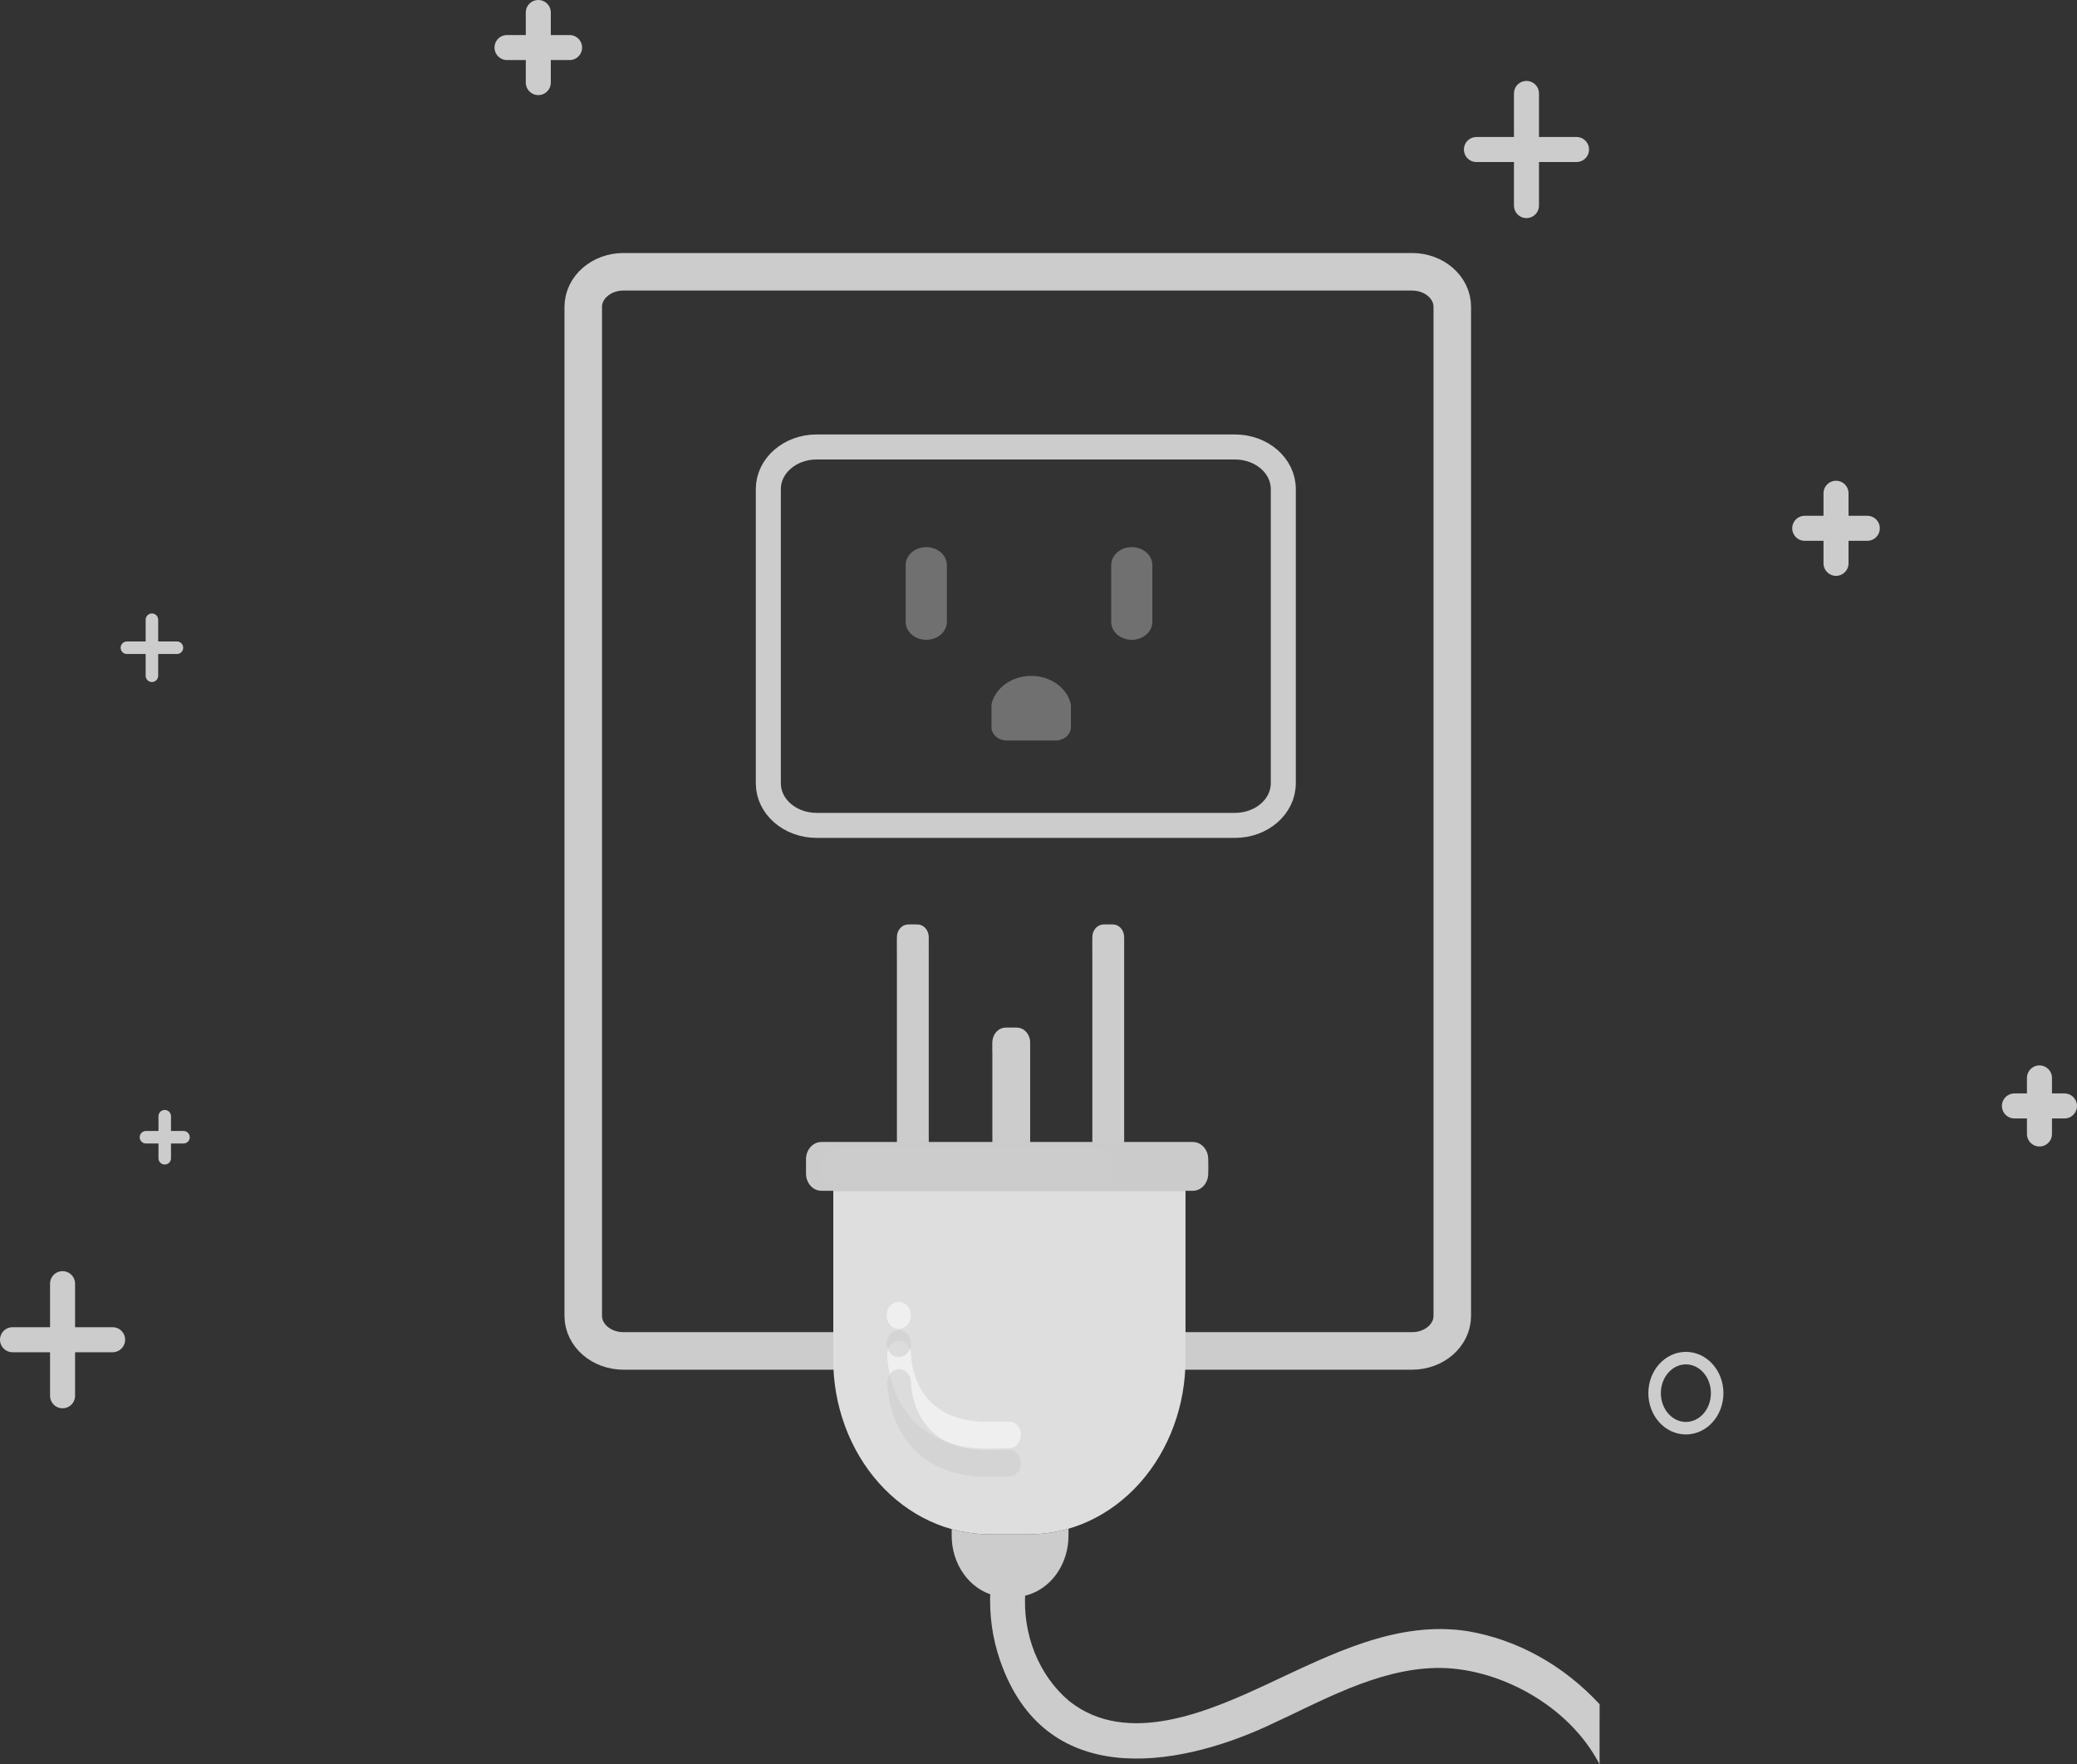 <svg width="166" height="141" viewBox="0 0 166 141" fill="none" xmlns="http://www.w3.org/2000/svg">
<rect x="0" y="0" width="166" height="141" fill="#333333" stroke="none"/>
<path d="M112.855 21.719H49.831C48.055 21.719 46.615 22.973 46.615 24.519V105.158C46.615 106.704 48.055 107.958 49.831 107.958H112.855C114.631 107.958 116.071 106.704 116.071 105.158V24.519C116.071 22.973 114.631 21.719 112.855 21.719Z" stroke="#CCCCCC" stroke-width="3"/>
<path d="M98.707 35.719H65.265C63.134 35.719 61.407 37.224 61.407 39.079V62.599C61.407 64.454 63.134 65.959 65.265 65.959H98.707C100.838 65.959 102.565 64.454 102.565 62.599V39.079C102.565 37.224 100.838 35.719 98.707 35.719Z" stroke="#CCCCCC" stroke-width="2"/>
<path opacity="0.58" d="M88.811 45.154V49.698C88.811 50.488 89.547 51.129 90.454 51.129C91.362 51.129 92.098 50.488 92.098 49.698V45.154C92.098 44.364 91.362 43.723 90.454 43.723C89.547 43.723 88.811 44.364 88.811 45.154Z" fill="#9E9E9E"/>
<path opacity="0.58" d="M72.387 45.154V49.698C72.387 50.488 73.123 51.129 74.031 51.129C74.939 51.129 75.675 50.488 75.675 49.698V45.154C75.675 44.364 74.939 43.723 74.031 43.723C73.123 43.723 72.387 44.364 72.387 45.154Z" fill="#9E9E9E"/>
<path opacity="0.58" d="M80.592 59.174H84.241C84.566 59.199 84.889 59.112 85.142 58.931C85.394 58.751 85.554 58.491 85.589 58.209V56.285C85.445 55.645 85.049 55.068 84.47 54.653C83.892 54.239 83.165 54.012 82.416 54.012C81.666 54.012 80.94 54.239 80.361 54.653C79.782 55.068 79.387 55.645 79.243 56.285V58.209C79.277 58.491 79.438 58.751 79.691 58.931C79.943 59.112 80.266 59.199 80.592 59.174Z" fill="#9E9E9E"/>
<path d="M127.843 141V136.193C124.953 133.069 121.267 131.028 117.296 130.352C111.638 129.478 106.402 132.2 101.314 134.573C96.671 136.738 90.102 139.63 85.459 135.944C84.251 134.931 83.294 133.588 82.681 132.044C82.067 130.499 81.817 128.805 81.953 127.121C81.722 127.166 81.488 127.193 81.253 127.202C81.189 127.202 81.126 127.202 81.062 127.202H80.317C79.927 127.201 79.538 127.155 79.157 127.064C79.044 128.987 79.309 130.914 79.935 132.709C83.481 142.968 93.881 141.326 101.272 137.943C105.584 135.97 109.998 133.392 114.76 133.293C119.622 133.191 125.393 136.222 127.843 141Z" fill="#CCCCCC"/>
<path opacity="0.16" d="M79.136 127.815C79.136 127.561 79.148 127.316 79.16 127.065C79.541 127.157 79.929 127.203 80.319 127.204H81.064C81.128 127.204 81.191 127.204 81.255 127.204C81.49 127.195 81.724 127.168 81.955 127.123C81.819 128.807 82.07 130.501 82.683 132.046C83.297 133.59 84.254 134.933 85.462 135.946C90.104 139.632 96.675 136.74 101.316 134.576C106.404 132.202 111.64 129.48 117.298 130.354C121.269 131.03 124.956 133.071 127.846 136.195V137.481C124.953 134.284 121.236 132.186 117.221 131.481C111.521 130.585 106.252 133.378 101.128 135.819C96.454 138.041 89.836 141.009 85.162 137.224C84.052 136.281 83.133 135.085 82.464 133.716C81.796 132.347 81.392 130.836 81.281 129.28C81.261 128.925 81.127 128.589 80.902 128.336C80.678 128.084 80.379 127.931 80.062 127.906C79.73 127.877 79.387 127.847 79.136 127.815Z" fill="#CCCCCC"/>
<path d="M66.599 108.613V95.156H94.75V108.613C94.752 110.452 94.43 112.274 93.802 113.973C93.174 115.672 92.254 117.216 91.093 118.517C89.932 119.817 88.553 120.848 87.036 121.551C85.518 122.254 83.892 122.615 82.25 122.613H79.093C77.451 122.616 75.825 122.255 74.307 121.552C72.789 120.85 71.41 119.819 70.249 118.518C69.088 117.218 68.167 115.673 67.54 113.974C66.912 112.274 66.591 110.452 66.593 108.613H66.599Z" fill="#DEDEDE"/>
<path d="M65.645 95.158H95.34C96.017 95.158 96.565 94.543 96.565 93.786V92.633C96.565 91.876 96.017 91.261 95.34 91.261H65.645C64.969 91.261 64.42 91.876 64.42 92.633V93.786C64.42 94.543 64.969 95.158 65.645 95.158Z" fill="#CCCCCC"/>
<path d="M74.227 91.305H71.684V74.884C71.684 74.617 71.779 74.36 71.948 74.171C72.116 73.982 72.345 73.876 72.584 73.876H73.327C73.566 73.876 73.795 73.982 73.963 74.171C74.132 74.36 74.227 74.617 74.227 74.884V91.305Z" fill="#CCCCCC"/>
<path d="M89.845 91.305H87.303V74.884C87.303 74.752 87.326 74.621 87.371 74.498C87.417 74.376 87.483 74.265 87.567 74.171C87.65 74.078 87.749 74.003 87.859 73.953C87.968 73.902 88.085 73.876 88.203 73.876H88.945C89.184 73.876 89.413 73.982 89.581 74.171C89.75 74.36 89.845 74.617 89.845 74.884V91.305Z" fill="#CCCCCC"/>
<path d="M82.333 91.305H79.312V83.31C79.313 82.994 79.425 82.692 79.625 82.469C79.824 82.246 80.094 82.121 80.376 82.121H81.269C81.551 82.121 81.821 82.246 82.02 82.469C82.22 82.692 82.332 82.994 82.333 83.31V91.305Z" fill="#CCCCCC"/>
<path opacity="0.3" d="M73.712 91.268V76.573C73.736 76.408 73.728 76.239 73.688 76.079C73.648 75.918 73.578 75.769 73.481 75.642C73.385 75.515 73.265 75.413 73.13 75.343C72.995 75.273 72.847 75.236 72.698 75.236C72.549 75.236 72.402 75.273 72.267 75.343C72.132 75.413 72.012 75.515 71.916 75.642C71.819 75.769 71.749 75.918 71.709 76.079C71.669 76.239 71.661 76.408 71.685 76.573V75.211C71.685 74.858 71.811 74.519 72.034 74.269C72.257 74.02 72.559 73.879 72.874 73.879H73.04C73.355 73.879 73.657 74.02 73.88 74.269C74.103 74.519 74.229 74.858 74.229 75.211V91.302H71.685V91.268H73.712Z" fill="#CCCCCC"/>
<path opacity="0.3" d="M89.334 91.268V76.573C89.357 76.408 89.348 76.24 89.308 76.08C89.267 75.92 89.196 75.772 89.1 75.645C89.003 75.519 88.884 75.417 88.749 75.348C88.614 75.278 88.467 75.242 88.319 75.242C88.17 75.242 88.023 75.278 87.888 75.348C87.754 75.417 87.634 75.519 87.537 75.645C87.441 75.772 87.37 75.92 87.329 76.08C87.289 76.24 87.28 76.408 87.303 76.573V75.211C87.303 74.858 87.429 74.519 87.651 74.27C87.874 74.02 88.176 73.879 88.491 73.879H88.657C88.972 73.879 89.275 74.02 89.498 74.269C89.72 74.519 89.846 74.858 89.846 75.211V91.302H87.303V91.268H89.334Z" fill="#CCCCCC"/>
<path opacity="0.3" d="M79.312 84.302V83.45C79.312 83.275 79.343 83.102 79.402 82.94C79.462 82.779 79.549 82.632 79.66 82.509C79.77 82.385 79.901 82.287 80.045 82.221C80.189 82.154 80.344 82.12 80.5 82.12H81.145C81.301 82.12 81.456 82.154 81.6 82.221C81.745 82.287 81.876 82.385 81.986 82.509C82.097 82.633 82.184 82.779 82.244 82.941C82.303 83.103 82.334 83.276 82.334 83.451V91.305H81.892V84.303C81.892 84.128 81.862 83.955 81.802 83.793C81.742 83.632 81.654 83.485 81.544 83.361C81.434 83.237 81.302 83.139 81.158 83.072C81.014 83.005 80.859 82.971 80.703 82.971H80.503C80.188 82.971 79.885 83.111 79.662 83.361C79.438 83.61 79.313 83.949 79.312 84.302Z" fill="#CCCCCC"/>
<path d="M76.061 122.717V122.193C77.054 122.47 78.073 122.61 79.096 122.609H82.253C83.314 122.61 84.371 122.459 85.398 122.161V122.721C85.398 123.802 85.079 124.852 84.49 125.709C83.902 126.566 83.077 127.182 82.144 127.459C81.777 127.57 81.398 127.626 81.018 127.625H80.441C80.111 127.626 79.782 127.583 79.461 127.499C78.494 127.251 77.632 126.643 77.014 125.774C76.396 124.906 76.06 123.828 76.061 122.717Z" fill="#CCCCCC"/>
<path opacity="0.2" d="M66.158 95.157H94.824C95.056 95.163 95.286 95.117 95.502 95.022C95.718 94.927 95.915 94.785 96.081 94.603C96.246 94.422 96.378 94.205 96.468 93.966C96.558 93.726 96.605 93.469 96.605 93.21C96.605 92.95 96.558 92.693 96.468 92.454C96.378 92.214 96.246 91.997 96.081 91.816C95.915 91.635 95.718 91.492 95.502 91.397C95.286 91.302 95.056 91.256 94.824 91.263H66.158C65.697 91.263 65.255 91.468 64.929 91.833C64.603 92.198 64.42 92.693 64.42 93.209C64.42 93.465 64.465 93.718 64.552 93.954C64.639 94.191 64.767 94.405 64.929 94.586C65.09 94.767 65.282 94.91 65.493 95.008C65.704 95.106 65.93 95.157 66.158 95.157ZM66.994 91.797H87.699C87.873 91.784 88.047 91.812 88.211 91.879C88.375 91.945 88.525 92.048 88.653 92.181C88.779 92.315 88.881 92.476 88.95 92.656C89.019 92.835 89.055 93.028 89.055 93.223C89.055 93.418 89.019 93.611 88.95 93.79C88.881 93.97 88.779 94.131 88.653 94.265C88.525 94.398 88.375 94.501 88.211 94.568C88.047 94.634 87.873 94.662 87.699 94.649H66.994C66.812 94.678 66.626 94.663 66.45 94.604C66.273 94.546 66.11 94.445 65.971 94.31C65.833 94.175 65.721 94.008 65.645 93.82C65.569 93.633 65.529 93.429 65.529 93.223C65.529 93.017 65.569 92.813 65.645 92.626C65.721 92.438 65.833 92.271 65.971 92.136C66.11 92.001 66.273 91.901 66.45 91.842C66.626 91.784 66.812 91.768 66.994 91.797Z" fill="#CCCCCC"/>
<g opacity="0.2">
<path opacity="0.2" d="M76.35 122.819C76.266 122.79 76.192 122.732 76.14 122.652C76.088 122.573 76.06 122.477 76.061 122.378V122.193C77.053 122.472 78.072 122.613 79.094 122.612H82.252C83.313 122.613 84.37 122.463 85.397 122.164V122.724C85.396 123.805 85.077 124.855 84.489 125.712C83.9 126.569 83.076 127.184 82.143 127.463C81.776 127.575 81.397 127.632 81.016 127.631H80.438C80.364 127.631 80.285 127.631 80.21 127.623C80.433 127.607 80.654 127.565 80.869 127.497C81.542 127.346 82.154 126.953 82.61 126.378C83.067 125.803 83.344 125.078 83.4 124.311C83.418 124.191 83.411 124.068 83.381 123.95C83.351 123.833 83.298 123.725 83.227 123.634C83.154 123.542 83.065 123.47 82.965 123.422C82.865 123.374 82.757 123.351 82.648 123.356C80.537 123.527 78.414 123.346 76.35 122.819Z" fill="#CCCCCC"/>
</g>
<path opacity="0.53" d="M71.843 107.163C72.095 107.158 72.339 107.266 72.52 107.463C72.702 107.659 72.806 107.928 72.81 108.211C72.819 108.771 73.068 113.721 79.067 113.623L80.652 113.597C80.9 113.601 81.137 113.713 81.312 113.909C81.488 114.106 81.588 114.371 81.591 114.649C81.595 114.926 81.502 115.195 81.332 115.397C81.162 115.599 80.928 115.719 80.68 115.731L79.095 115.756C71.114 115.887 70.909 108.56 70.904 108.252C70.9 107.97 70.996 107.696 71.171 107.493C71.347 107.289 71.588 107.172 71.84 107.167L71.843 107.163Z" fill="white"/>
<path opacity="0.53" d="M71.816 104.043C72.068 104.033 72.312 104.136 72.496 104.329C72.68 104.521 72.788 104.788 72.797 105.07V105.141C72.79 105.421 72.687 105.686 72.51 105.883C72.332 106.079 72.093 106.191 71.844 106.195C71.594 106.199 71.353 106.095 71.17 105.905C70.988 105.715 70.877 105.453 70.863 105.174V105.101C70.864 104.961 70.889 104.823 70.937 104.695C70.985 104.566 71.055 104.449 71.144 104.351C71.232 104.252 71.337 104.175 71.453 104.122C71.568 104.069 71.692 104.042 71.816 104.043Z" fill="white"/>
<path opacity="0.53" d="M71.843 109.418C72.095 109.413 72.339 109.521 72.52 109.718C72.702 109.914 72.806 110.183 72.81 110.466C72.819 111.026 73.068 115.976 79.067 115.878L80.652 115.852C80.9 115.856 81.137 115.968 81.312 116.164C81.488 116.361 81.588 116.626 81.591 116.903C81.595 117.181 81.502 117.45 81.332 117.652C81.162 117.854 80.928 117.973 80.68 117.985L79.095 118.011C71.114 118.142 70.909 110.815 70.904 110.507C70.9 110.224 70.996 109.951 71.171 109.748C71.347 109.544 71.588 109.427 71.84 109.422L71.843 109.418Z" fill="#CCCCCC"/>
<path opacity="0.53" d="M71.816 106.297C72.068 106.288 72.312 106.391 72.496 106.583C72.68 106.776 72.788 107.042 72.797 107.324V107.396C72.79 107.675 72.687 107.941 72.51 108.137C72.332 108.334 72.093 108.445 71.844 108.45C71.594 108.454 71.353 108.35 71.17 108.16C70.988 107.969 70.877 107.707 70.863 107.428V107.356C70.864 107.216 70.889 107.078 70.937 106.949C70.985 106.82 71.055 106.704 71.144 106.605C71.232 106.507 71.337 106.429 71.453 106.376C71.568 106.324 71.692 106.297 71.816 106.297Z" fill="#CCCCCC"/>
<path d="M146.74 39.418V45.018" stroke="#CCCCCC" stroke-width="2" stroke-miterlimit="10" stroke-linecap="round"/>
<path d="M149.24 42.218H144.24" stroke="#CCCCCC" stroke-width="2" stroke-miterlimit="10" stroke-linecap="round"/>
<path d="M43.022 1V6.6" stroke="#CCCCCC" stroke-width="2" stroke-miterlimit="10" stroke-linecap="round"/>
<path d="M45.522 3.8H40.522" stroke="#CCCCCC" stroke-width="2" stroke-miterlimit="10" stroke-linecap="round"/>
<path d="M163 86.14V90.62" stroke="#CCCCCC" stroke-width="2" stroke-miterlimit="10" stroke-linecap="round"/>
<path d="M165 88.38H161" stroke="#CCCCCC" stroke-width="2" stroke-miterlimit="10" stroke-linecap="round"/>
<path d="M122 7.468V16.428" stroke="#CCCCCC" stroke-width="2" stroke-miterlimit="10" stroke-linecap="round"/>
<path d="M126 11.948H118" stroke="#CCCCCC" stroke-width="2" stroke-miterlimit="10" stroke-linecap="round"/>
<path d="M12.142 49.523V54.003" stroke="#CCCCCC" stroke-miterlimit="10" stroke-linecap="round"/>
<path d="M14.142 51.763H10.142" stroke="#CCCCCC" stroke-miterlimit="10" stroke-linecap="round"/>
<path d="M13.166 89.2V92.56" stroke="#CCCCCC" stroke-miterlimit="10" stroke-linecap="round"/>
<path d="M14.666 90.88H11.666" stroke="#CCCCCC" stroke-miterlimit="10" stroke-linecap="round"/>
<path d="M5 102.582V111.541" stroke="#CCCCCC" stroke-width="2" stroke-miterlimit="10" stroke-linecap="round"/>
<path d="M9 107.062H1" stroke="#CCCCCC" stroke-width="2" stroke-miterlimit="10" stroke-linecap="round"/>
<path d="M134.741 114.132C136.122 114.132 137.241 112.878 137.241 111.332C137.241 109.786 136.122 108.532 134.741 108.532C133.36 108.532 132.241 109.786 132.241 111.332C132.241 112.878 133.36 114.132 134.741 114.132Z" stroke="#CCCCCC" stroke-miterlimit="10" stroke-linecap="round"/>
</svg>